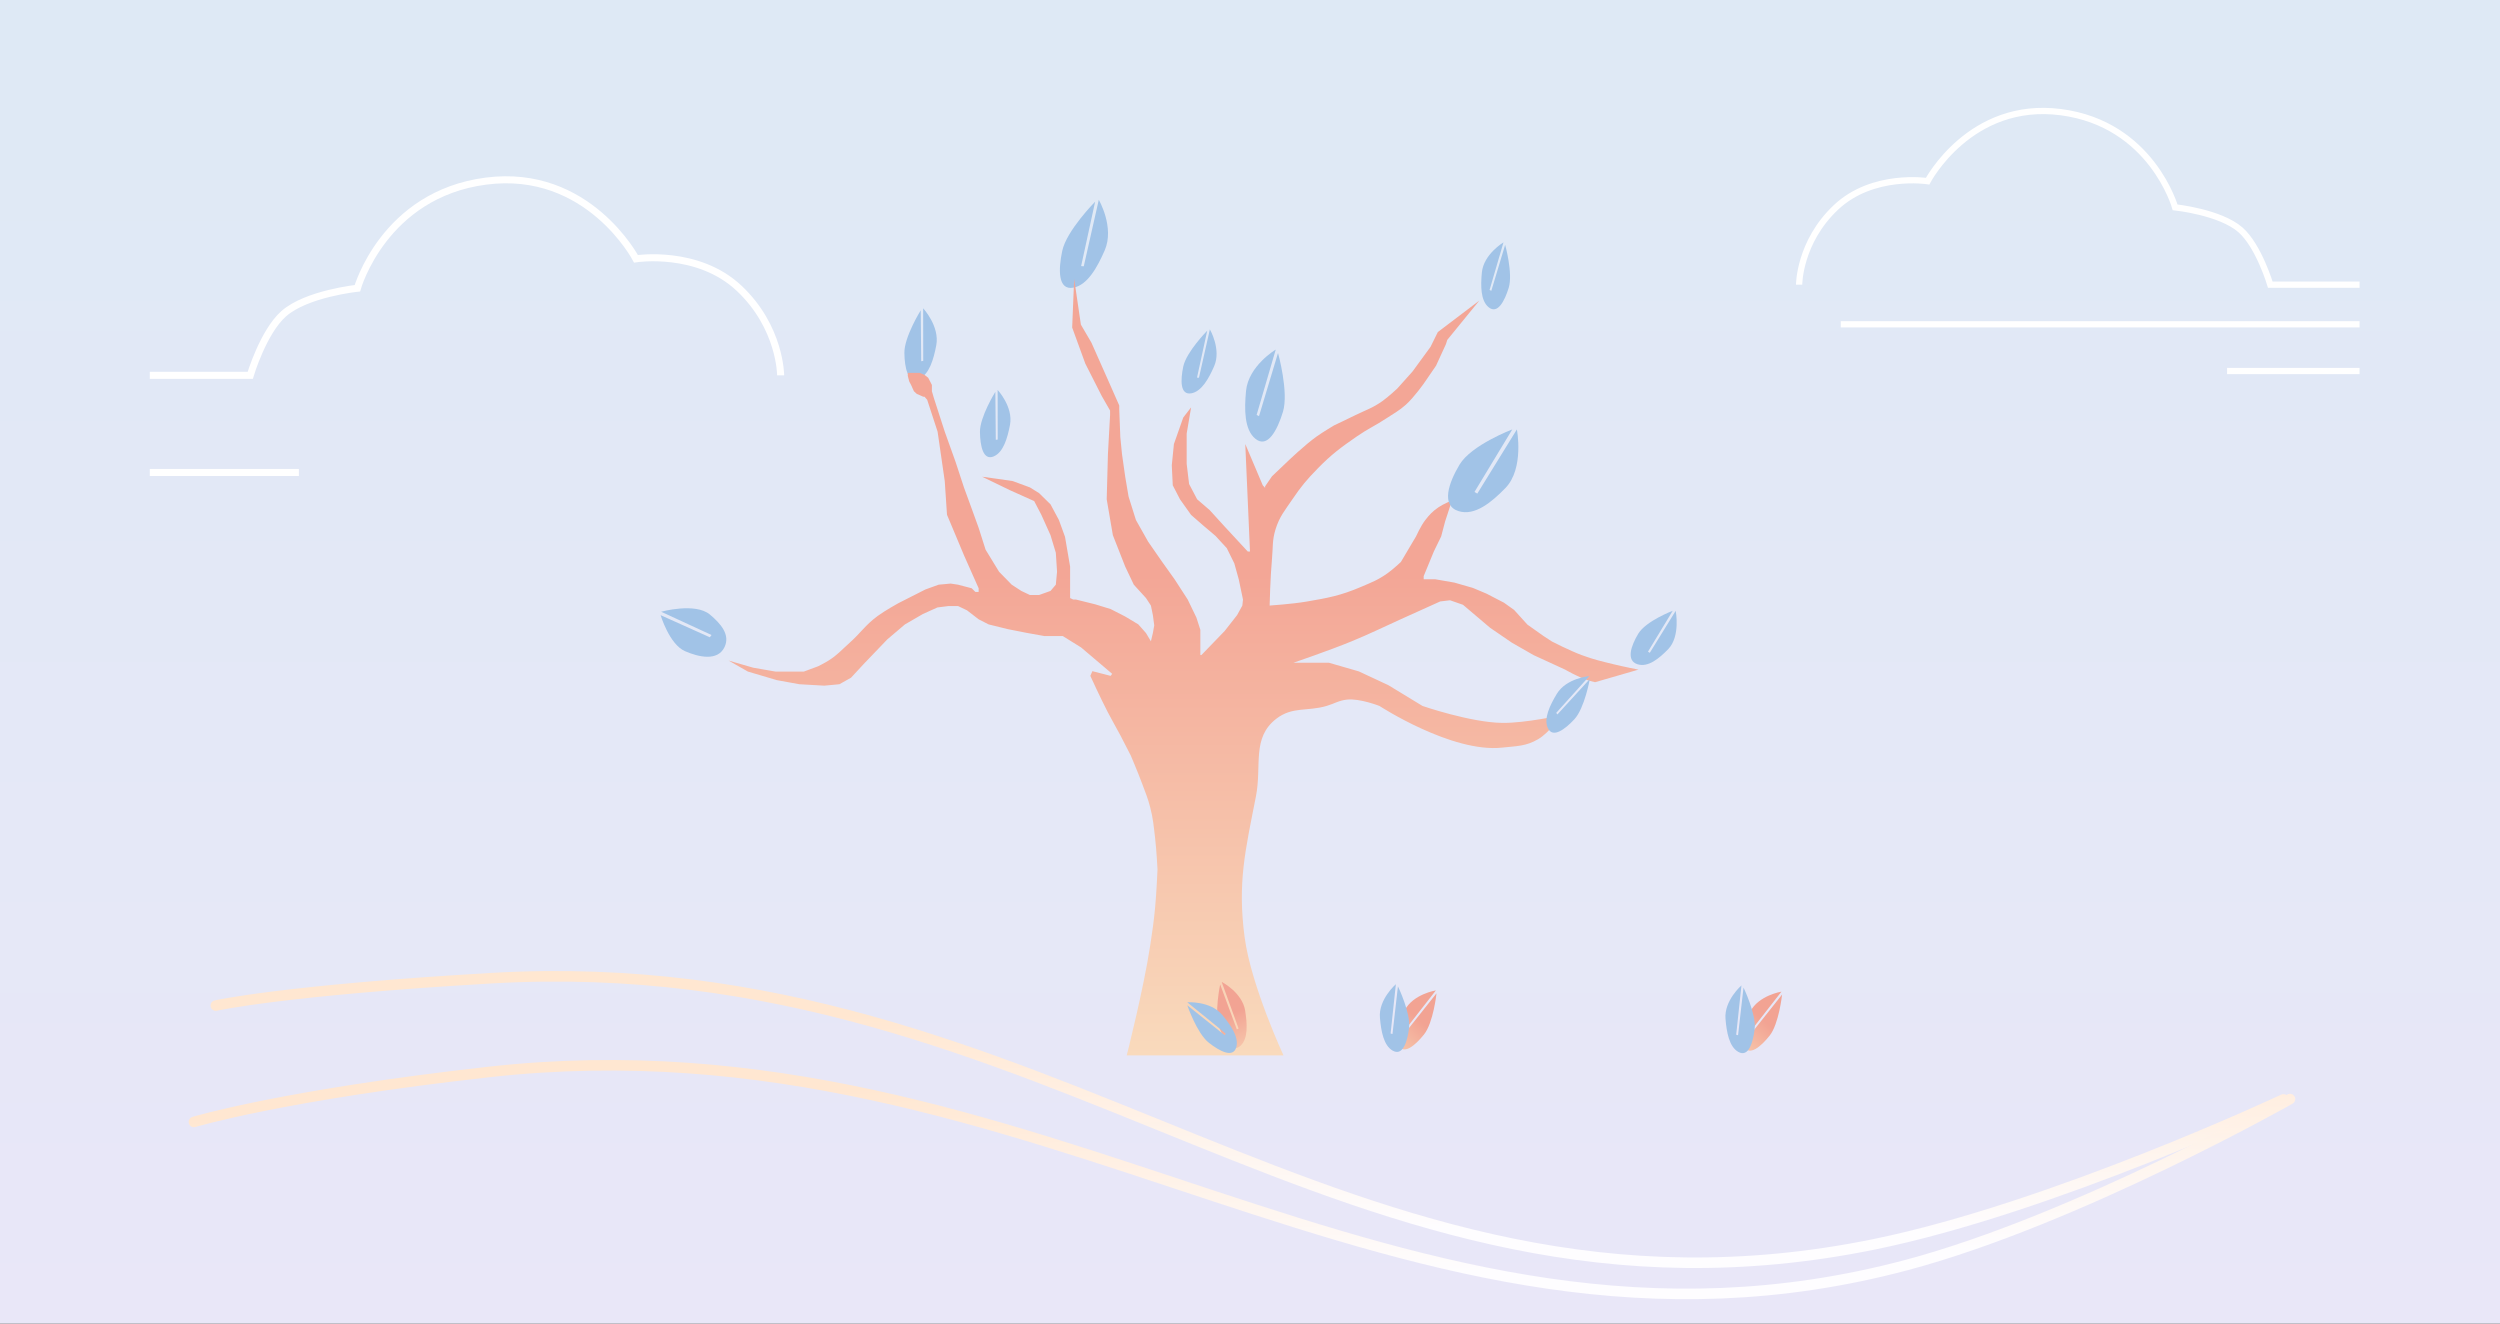 <svg width="442" height="234" viewBox="0 0 442 234" fill="none" xmlns="http://www.w3.org/2000/svg">
<rect x="0" y="0" width="442" height="234" fill="#333333" stroke="none"/>
<g clip-path="url(#clip0_77_2513)">
<rect width="442" height="234" fill="url(#paint0_linear_77_2513)"/>
<path d="M159.895 62.407C159.852 59.59 162.784 54.864 162.784 54.864L162.868 63.865L163.227 63.806L163.213 54.506C163.213 54.506 166.176 57.683 165.529 61.067C165.057 63.541 164.295 66.187 162.495 66.966C160.491 67.833 159.934 64.993 159.895 62.407Z" fill="#A1C3E7"/>
<path d="M187.805 44.353C188.56 40.782 193.621 35.654 193.621 35.654L191.142 47.049L191.612 47.078L194.265 35.325C194.265 35.325 197.096 40.189 195.307 44.279C194 47.267 192.277 50.391 189.78 50.858C187 51.378 187.112 47.631 187.805 44.353Z" fill="#A1C3E7"/>
<path d="M226.82 72.832C227.893 69.343 225.954 62.404 225.954 62.404L222.595 73.57L222.169 73.368L225.551 61.804C225.551 61.804 220.716 64.684 220.297 69.128C219.99 72.376 219.981 75.943 221.938 77.562C224.116 79.366 225.836 76.034 226.82 72.832Z" fill="#A1C3E7"/>
<path d="M26.482 83.537H52.842" stroke="white" stroke-width="1.244"/>
<path d="M138.015 66.357C138.015 66.357 138.015 57.876 130.675 50.965C123.334 44.055 112.441 45.756 112.441 45.756C112.441 45.756 103.999 29.664 85.919 32.021C67.839 34.378 63.186 50.965 63.186 50.965C63.186 50.965 54.196 51.903 50.162 55.464C46.533 58.669 44.242 66.357 44.242 66.357H26.482" stroke="white" stroke-width="1.244"/>
<path d="M226.919 186.591H199.205C199.205 186.591 202.19 174.866 203.347 167.216L203.368 167.079C203.746 164.577 203.965 163.131 204.214 160.574C204.473 157.902 204.647 153.715 204.647 153.715C204.647 153.715 204.475 150.273 204.214 148.083C203.961 145.971 203.88 144.764 203.347 142.705C202.911 141.017 202.508 140.116 201.903 138.481C201.185 136.541 199.918 133.571 199.918 133.571C199.918 133.571 198.81 131.386 198.077 129.998C197.222 128.38 196.68 127.507 195.839 125.882C194.565 123.424 192.77 119.493 192.77 119.493L193.131 118.662L196.357 119.493L196.633 119.132L191.146 114.475L187.897 112.453H184.648L181.435 111.876L178.15 111.226L174.793 110.396L173.024 109.493L170.966 107.905L169.378 107.147H167.717L165.732 107.399L163.169 108.555L159.992 110.396L156.887 113.031L152.7 117.399L150.462 119.818L148.404 120.973L145.733 121.225L141.329 120.973L137.358 120.251L132.232 118.735L128.802 116.785L133.17 118.049L137.105 118.735H142.123L144.65 117.796C144.65 117.796 145.797 117.222 146.491 116.785C148.082 115.783 148.767 114.93 150.173 113.681C152.186 111.893 152.986 110.511 155.155 108.916C156.516 107.914 158.837 106.641 158.837 106.641L163.602 104.223L165.948 103.373L168.078 103.176L169.378 103.373L171.796 104.006L172.446 104.656H173.024V104.006L170.425 98.158L168.945 94.622L167.428 91.01L167.031 85.054L165.768 76.318L163.927 70.686L163.457 70.145H163.241L162.591 69.856L162.086 69.64L161.58 69.17L161.4 68.773L161.075 68.051L160.75 67.438L160.497 66.463V65.921H161.58H162.591L163.457 66.282L164.107 66.788L164.757 68.051V69.17L165.118 70.398L167.031 76.318L168.945 81.661L170.425 86.173L171.796 89.927L173.024 93.321L174.251 97.183L176.634 101.082L178.872 103.373L180.569 104.475L182.085 105.197H183.709L185.731 104.475L186.669 103.373L186.886 101.082L186.669 97.725L185.731 94.622L184.106 91.01L182.843 88.592L178.583 86.678L173.637 84.283L176.309 84.657L179.052 85.054L182.085 86.173L183.709 87.184L185.731 89.169L187.211 91.93L188.294 94.909L189.196 100.176V105.735L189.754 106.002H190.241L193.646 106.847L196.357 107.681L198.937 109.002L201.256 110.392L202.611 111.925L203.48 113.38L203.827 111.925L204.071 110.565L203.827 108.752L203.48 107.065L202.611 105.735L200.457 103.373L198.937 100.176L196.755 94.622L195.665 88.271L195.883 80.284L196.262 73.367V72.583L194.775 69.989L191.884 64.287L189.56 57.911L189.912 49.291L191.101 57.397L192.965 60.586L196.072 67.584L197.883 71.691V72.34L198.072 77.285L198.369 80.284L198.937 84.283L199.531 87.796L200.828 91.93L202.99 95.767L205.503 99.388L207.664 102.414L209.988 106.002L211.528 109.196L212.222 111.358V111.925V115.814H212.41L216.52 111.559L218.719 108.752L219.646 107.065L219.761 106.002L219.009 102.414L218.227 99.606L216.896 96.915L214.899 94.744L212.815 92.978L210.587 91.039L208.619 88.271L207.345 85.804L207.172 82.27L207.548 78.508L209.198 73.819L210.587 72.025L209.805 76.655V82.01L210.231 85.571L211.65 88.271L213.867 90.182L216.571 93.152L220.606 97.511H220.998L220.164 78.508L223.256 85.804L223.673 86.256V85.978L224.888 84.206L227.737 81.496C227.737 81.496 230.682 78.662 232.809 77.154C233.964 76.336 235.866 75.208 235.866 75.208C235.866 75.208 238.077 74.167 239.479 73.471C241.409 72.514 242.618 72.177 244.378 70.935C245.495 70.147 247.053 68.677 247.053 68.677L249.728 65.689L252.924 61.312L254.209 58.706L261.54 53.148L255.877 60.096L255.634 60.86L253.897 64.647L251.777 67.739C251.777 67.739 250.006 70.261 248.547 71.561C247.346 72.629 246.515 73.034 245.177 73.923C243.163 75.261 241.884 75.778 239.896 77.154C237.026 79.139 235.424 80.322 232.983 82.817C231.055 84.787 230.043 85.986 228.501 88.271C227.17 90.245 226.219 91.312 225.514 93.586C224.906 95.544 225.078 96.756 224.888 98.797C224.589 102.016 224.472 107.065 224.472 107.065C224.472 107.065 228.431 106.795 230.933 106.371C234.798 105.714 237.021 105.303 240.626 103.765C242.551 102.944 243.685 102.52 245.385 101.299C246.339 100.614 247.678 99.353 247.678 99.353L250.353 94.837C250.353 94.837 251.193 92.976 251.986 91.953C252.762 90.953 253.272 90.416 254.314 89.695C255.176 89.098 256.711 88.479 256.711 88.479L255.495 92.196L254.8 94.837L253.514 97.477L251.708 101.854V102.41H253.723L257.127 103.001L260.393 103.939L262.79 104.946L265.882 106.544L267.689 107.83L270.051 110.435L272.9 112.45L274.393 113.423C274.393 113.423 277.527 115.037 279.639 115.82C281.81 116.624 283.089 116.9 285.337 117.453C287.021 117.867 289.679 118.391 289.679 118.391L282.002 120.614L280.82 120.301C279.131 119.786 276.721 118.391 276.721 118.391L271.128 115.82L267.306 113.631L263.45 110.991L258.656 106.926L256.363 106.127L254.626 106.336C254.626 106.336 250.266 108.308 247.47 109.567C244.147 111.063 242.328 112.002 238.958 113.388C235.001 115.016 228.675 117.175 228.675 117.175H234.963L240.244 118.703L245.455 121.135L251.501 124.813C251.501 124.813 259.972 127.734 265.601 127.808C269.729 127.862 276.083 126.435 276.083 126.435C276.083 126.435 273.957 129.51 271.965 130.678C269.763 131.969 268.139 131.895 265.601 132.175C256.702 133.159 243.889 124.813 243.889 124.813C243.889 124.813 240.42 123.445 238.149 123.69C236.678 123.849 235.95 124.397 234.531 124.813C231.106 125.819 228.504 124.889 225.671 127.059C221.271 130.431 223.118 135.345 222.052 140.785C220.173 150.38 218.766 156.05 220.056 165.742C221.187 174.239 226.919 186.591 226.919 186.591Z" fill="url(#paint1_linear_77_2513)"/>
<path d="M258.044 82.152C260.115 78.675 267.375 75.919 267.375 75.919L260.691 86.973L261.187 87.269L268.185 75.922C268.185 75.922 269.522 82.827 266.155 86.288C263.693 88.818 260.737 91.263 257.881 90.369C254.702 89.374 256.143 85.343 258.044 82.152Z" fill="#A1C3E7"/>
<path d="M289.628 112.066C290.983 109.791 295.735 107.987 295.735 107.987L291.36 115.221L291.685 115.415L296.265 107.989C296.265 107.989 297.14 112.508 294.936 114.773C293.325 116.429 291.39 118.029 289.522 117.444C287.441 116.793 288.384 114.155 289.628 112.066Z" fill="#A1C3E7"/>
<path d="M173.254 76.388C173.213 73.732 175.978 69.276 175.978 69.276L176.057 77.763L176.395 77.708L176.382 68.939C176.382 68.939 179.175 71.934 178.566 75.125C178.12 77.457 177.402 79.952 175.705 80.686C173.816 81.504 173.291 78.826 173.254 76.388Z" fill="#A1C3E7"/>
<path d="M209.202 64.802C209.751 62.203 213.435 58.471 213.435 58.471L211.631 66.763L211.973 66.785L213.904 58.231C213.904 58.231 215.963 61.771 214.662 64.747C213.71 66.923 212.457 69.196 210.639 69.536C208.616 69.915 208.698 67.187 209.202 64.802Z" fill="#A1C3E7"/>
<path d="M266.741 50.877C267.521 48.338 266.111 43.287 266.111 43.287L263.665 51.414L263.356 51.267L265.817 42.85C265.817 42.85 262.298 44.947 261.993 48.181C261.77 50.545 261.763 53.141 263.187 54.32C264.773 55.632 266.025 53.208 266.741 50.877Z" fill="#A1C3E7"/>
<path d="M278.354 127.159C280.159 125.21 281.08 120.048 281.08 120.048L275.35 126.309L275.135 126.041L281.005 119.527C281.005 119.527 276.925 119.889 275.246 122.67C274.019 124.703 272.887 127.039 273.658 128.719C274.517 130.589 276.697 128.948 278.354 127.159Z" fill="#A1C3E7"/>
<path d="M215.575 181.664C214.636 179.179 215.724 174.05 215.724 174.05L218.679 182.006L218.978 181.839L215.99 173.595C215.99 173.595 219.634 175.465 220.143 178.673C220.516 181.018 220.687 183.608 219.34 184.875C217.84 186.285 216.438 183.945 215.575 181.664Z" fill="url(#paint2_linear_77_2513)"/>
<path d="M251.758 182.905C253.421 180.833 253.975 175.619 253.975 175.619L248.702 182.268L248.469 182.017L253.863 175.104C253.863 175.104 249.819 175.753 248.341 178.646C247.261 180.76 246.296 183.17 247.185 184.792C248.174 186.597 250.232 184.806 251.758 182.905Z" fill="url(#paint3_linear_77_2513)"/>
<path d="M312.856 183.124C314.519 181.052 315.073 175.837 315.073 175.837L309.8 182.487L309.567 182.236L314.961 175.323C314.961 175.323 310.917 175.972 309.439 178.865C308.359 180.979 307.394 183.389 308.282 185.011C309.272 186.816 311.33 185.025 312.856 183.124Z" fill="url(#paint4_linear_77_2513)"/>
<path d="M213.695 184.333C211.612 182.684 209.908 177.725 209.908 177.725L216.532 183.03L216.704 182.733L209.902 177.199C209.902 177.199 213.989 176.929 216.075 179.419C217.6 181.239 219.079 183.373 218.575 185.151C218.013 187.132 215.607 185.845 213.695 184.333Z" fill="#A1C3E7"/>
<path d="M249.122 181.74C249.439 179.103 247.156 174.383 247.156 174.383L246.19 182.814L245.86 182.724L246.789 174.005C246.789 174.005 243.698 176.692 243.971 179.929C244.17 182.295 244.624 184.851 246.235 185.759C248.028 186.769 248.83 184.161 249.122 181.74Z" fill="#A1C3E7"/>
<path d="M310.219 181.957C310.537 179.32 308.253 174.599 308.253 174.599L307.288 183.031L306.957 182.941L307.887 174.222C307.887 174.222 304.796 176.909 305.069 180.146C305.268 182.512 305.722 185.068 307.333 185.975C309.126 186.986 309.928 184.378 310.219 181.957Z" fill="#A1C3E7"/>
<path d="M417.168 57.336H325.446" stroke="white" stroke-width="1.105"/>
<path d="M417.167 65.596H393.749" stroke="white" stroke-width="1.105"/>
<path d="M318.084 50.332C318.084 50.332 318.084 42.797 324.605 36.658C331.126 30.519 340.804 32.03 340.804 32.03C340.804 32.03 348.303 17.735 364.365 19.829C380.427 21.923 384.56 36.658 384.56 36.658C384.56 36.658 392.547 37.491 396.131 40.655C399.355 43.502 401.39 50.332 401.39 50.332H417.168" stroke="white" stroke-width="1.105"/>
<path d="M403.708 194.378C403.708 194.378 362.754 213.587 331.331 220C237.401 239.172 186.555 167.16 86.891 172.942C50.117 175.076 38.154 177.785 38.154 177.785" stroke="url(#paint5_linear_77_2513)" stroke-width="1.864" stroke-linecap="round"/>
<path d="M404.867 194.316C404.867 194.316 367.286 215.615 337.091 223.656C246.832 247.692 184.512 178.547 86.365 189.533C50.15 193.586 34.29 198.359 34.29 198.359" stroke="url(#paint6_linear_77_2513)" stroke-width="1.864" stroke-linecap="round"/>
<path d="M121.081 115.114C118.341 113.908 116.795 108.758 116.795 108.758L125.495 112.669L125.804 112.269L116.888 108.153C116.888 108.153 122.938 106.482 125.52 108.658C127.407 110.248 129.166 112.216 128.084 114.434C126.879 116.904 123.596 116.222 121.081 115.114Z" fill="#A1C3E7"/>
</g>
<defs>
<linearGradient id="paint0_linear_77_2513" x1="221" y1="0" x2="221" y2="234" gradientUnits="userSpaceOnUse">
<stop stop-color="#DEE9F5"/>
<stop offset="1" stop-color="#E9E7F8"/>
</linearGradient>
<linearGradient id="paint1_linear_77_2513" x1="209.241" y1="49.291" x2="209.241" y2="186.591" gradientUnits="userSpaceOnUse">
<stop stop-color="#F3A696"/>
<stop offset="0.38" stop-color="#F3A696"/>
<stop offset="1" stop-color="#F9DABC"/>
</linearGradient>
<linearGradient id="paint2_linear_77_2513" x1="216.243" y1="173.608" x2="223.212" y2="189.733" gradientUnits="userSpaceOnUse">
<stop stop-color="#F2A393"/>
<stop offset="0.328" stop-color="#F2A393"/>
<stop offset="1" stop-color="#FAE3BF"/>
</linearGradient>
<linearGradient id="paint3_linear_77_2513" x1="253.618" y1="175.038" x2="241.998" y2="188.212" gradientUnits="userSpaceOnUse">
<stop stop-color="#F2A393"/>
<stop offset="0.328" stop-color="#F2A393"/>
<stop offset="1" stop-color="#FAE3BF"/>
</linearGradient>
<linearGradient id="paint4_linear_77_2513" x1="314.716" y1="175.257" x2="303.096" y2="188.431" gradientUnits="userSpaceOnUse">
<stop stop-color="#F2A393"/>
<stop offset="0.328" stop-color="#F2A393"/>
<stop offset="1" stop-color="#FAE3BF"/>
</linearGradient>
<linearGradient id="paint5_linear_77_2513" x1="191.188" y1="179.674" x2="190.904" y2="216.752" gradientUnits="userSpaceOnUse">
<stop stop-color="#FFE7D1"/>
<stop offset="1" stop-color="#FEFDFF"/>
</linearGradient>
<linearGradient id="paint6_linear_77_2513" x1="191.163" y1="190.784" x2="192.833" y2="227.956" gradientUnits="userSpaceOnUse">
<stop stop-color="#FFE7D1"/>
<stop offset="1" stop-color="#FEFDFF"/>
</linearGradient>
<clipPath id="clip0_77_2513">
<rect width="442" height="234" fill="white"/>
</clipPath>
</defs>
</svg>
